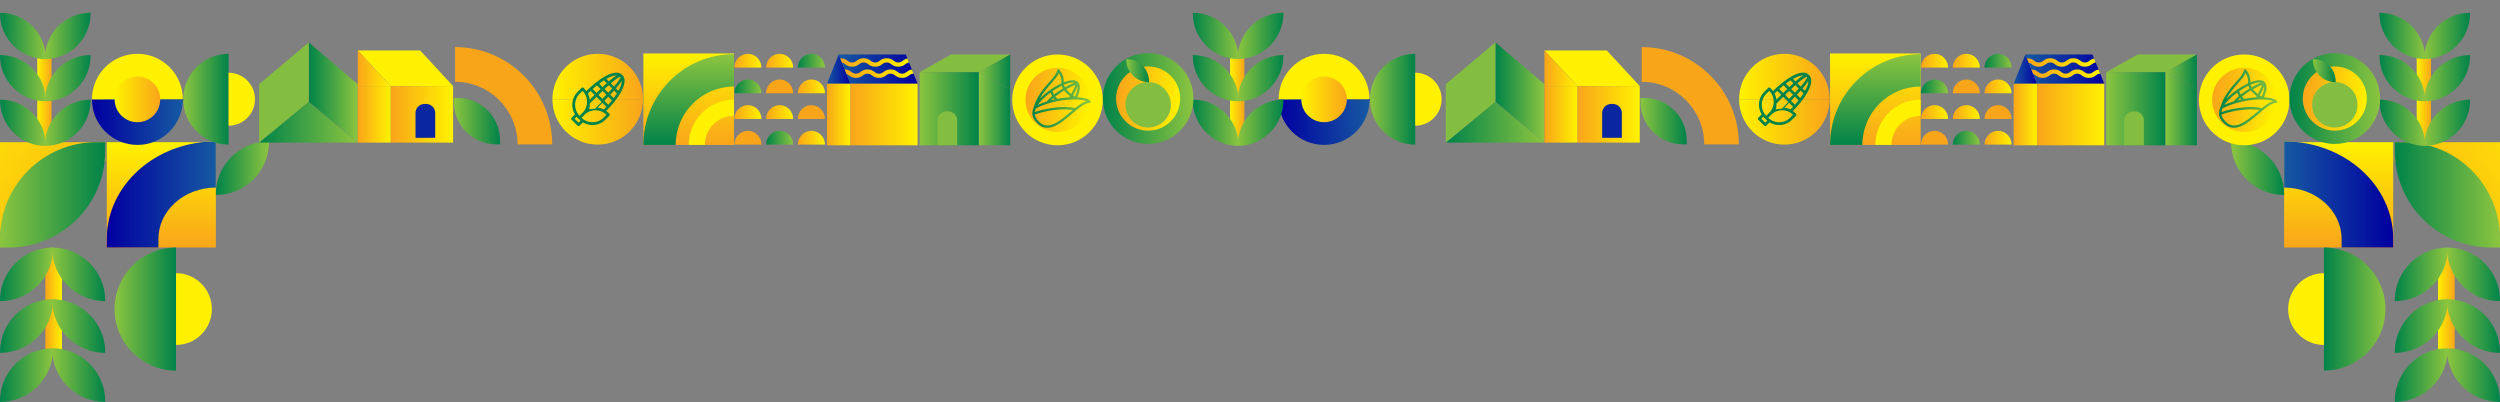 <svg width="1934" height="311" viewBox="0 0 1934 311" fill="none" xmlns="http://www.w3.org/2000/svg">
<rect x="0" y="0" width="1934" height="311" fill="#808080" stroke="none"/>
<path d="M1851.4 191.486L1851.4 110L1767 110L1767 191.486L1851.4 191.486Z" fill="url(#paint0_linear_387_3508)"/>
<path d="M1886.07 273.16L1898.94 273.16L1898.94 194.71L1886.07 194.71L1886.07 273.16Z" fill="url(#paint1_linear_387_3508)"/>
<path d="M1934 272.973L1933.86 272.973C1911.26 272.973 1892.92 254.605 1892.92 231.982L1892.92 231.493L1893.06 231.493C1915.65 231.493 1934 249.861 1934 272.484L1934 272.973Z" fill="url(#paint2_linear_387_3508)"/>
<path d="M1893.55 231.493L1893.69 231.493L1893.69 231.982C1893.69 254.605 1875.34 272.973 1852.75 272.973L1852.61 272.973L1852.61 272.484C1852.61 249.861 1870.96 231.493 1893.55 231.493Z" fill="url(#paint3_linear_387_3508)"/>
<path d="M1934 310.922L1933.86 310.922C1911.26 310.922 1892.92 292.554 1892.92 269.931L1892.92 269.442L1893.06 269.442C1915.65 269.442 1934 287.81 1934 310.433L1934 310.922Z" fill="url(#paint4_linear_387_3508)"/>
<path d="M1893.55 269.436L1893.69 269.436L1893.69 269.925C1893.69 292.548 1875.34 310.916 1852.75 310.916L1852.61 310.916L1852.61 310.427C1852.61 287.804 1870.96 269.436 1893.55 269.436Z" fill="url(#paint5_linear_387_3508)"/>
<path d="M1934 232.966L1933.86 232.966C1911.26 232.966 1892.92 214.598 1892.92 191.975L1892.92 191.486L1893.06 191.486C1915.65 191.486 1934 209.854 1934 232.477L1934 232.966Z" fill="url(#paint6_linear_387_3508)"/>
<path d="M1893.55 191.487L1893.69 191.487L1893.69 191.975C1893.69 214.598 1875.34 232.966 1852.75 232.966L1852.61 232.966L1852.61 232.477C1852.61 209.854 1870.96 191.487 1893.55 191.487Z" fill="url(#paint7_linear_387_3508)"/>
<path d="M1797.82 286.696C1824.09 286.696 1845.37 265.383 1845.37 239.091C1845.37 212.799 1824.09 191.486 1797.82 191.487L1797.82 286.696Z" fill="url(#paint8_linear_387_3508)"/>
<path d="M1797.82 211.318C1782.5 211.318 1770.08 223.752 1770.08 239.091C1770.08 254.431 1782.5 266.864 1797.82 266.864L1797.82 211.318Z" fill="#FFF100"/>
<path d="M1934 110H1852.61V124.987C1885.61 123.678 1920.15 143.157 1934 180.018V110Z" fill="url(#paint9_linear_387_3508)"/>
<path d="M1852.61 110H1859.45C1900.59 110 1934 143.445 1934 184.641V191.486H1927.16C1886.01 191.486 1852.61 158.042 1852.61 116.846V110Z" fill="url(#paint10_linear_387_3508)"/>
<path d="M1851.4 191.486H1811.47V184.896C1811.47 162.936 1791.56 145.116 1767 145.116V109.396C1790.31 109.396 1811.39 117.847 1826.69 131.515C1841.94 145.173 1851.4 164.059 1851.4 184.896V191.486Z" fill="url(#paint11_linear_387_3508)"/>
<path d="M1851.4 191.486H1811.47V184.896C1811.47 162.936 1791.56 145.116 1767 145.116V109.396C1790.31 109.396 1811.39 117.847 1826.69 131.515C1841.94 145.173 1851.4 164.059 1851.4 184.896V191.486Z" fill="url(#paint12_linear_387_3508)"/>
<path d="M1767 150.84H1766.86C1744.28 150.84 1725.95 132.49 1725.95 109.885V109.396H1726.09C1748.67 109.396 1767 127.746 1767 150.351V150.84Z" fill="url(#paint13_linear_387_3508)"/>
<path d="M82.597 191.486L82.597 110L167.003 110L167.003 191.486L82.597 191.486Z" fill="url(#paint14_linear_387_3508)"/>
<path d="M47.93 273.16L35.065 273.16L35.065 194.71L47.93 194.71L47.93 273.16Z" fill="url(#paint15_linear_387_3508)"/>
<path d="M0 272.973L0.139 272.973C22.735 272.973 41.081 254.605 41.081 231.982L41.081 231.493L40.943 231.493C18.346 231.493 2.0158e-06 249.861 4.26427e-08 272.484L0 272.973Z" fill="url(#paint16_linear_387_3508)"/>
<path d="M40.448 231.493L40.31 231.493L40.31 231.982C40.31 254.605 58.656 272.973 81.252 272.973L81.391 272.973L81.391 272.484C81.391 249.861 63.045 231.493 40.448 231.493Z" fill="url(#paint17_linear_387_3508)"/>
<path d="M0 310.922L0.139 310.922C22.735 310.922 41.081 292.554 41.081 269.931L41.081 269.442L40.943 269.442C18.346 269.442 2.0158e-06 287.81 4.26427e-08 310.433L0 310.922Z" fill="url(#paint18_linear_387_3508)"/>
<path d="M40.448 269.436L40.31 269.436L40.31 269.925C40.31 292.548 58.656 310.916 81.252 310.916L81.391 310.916L81.391 310.427C81.391 287.804 63.045 269.436 40.448 269.436Z" fill="url(#paint19_linear_387_3508)"/>
<path d="M0 232.966L0.139 232.966C22.735 232.966 41.081 214.598 41.081 191.975L41.081 191.486L40.943 191.486C18.346 191.486 2.0158e-06 209.854 4.26427e-08 232.477L0 232.966Z" fill="url(#paint20_linear_387_3508)"/>
<path d="M40.448 191.487L40.31 191.487L40.31 191.975C40.31 214.598 58.656 232.966 81.252 232.966L81.391 232.966L81.391 232.477C81.391 209.854 63.045 191.487 40.448 191.487Z" fill="url(#paint21_linear_387_3508)"/>
<path d="M136.175 286.696C109.914 286.696 88.626 265.383 88.626 239.091C88.626 212.799 109.914 191.486 136.175 191.487L136.175 286.696Z" fill="url(#paint22_linear_387_3508)"/>
<path d="M136.175 211.318C151.497 211.318 163.916 223.752 163.916 239.091C163.916 254.431 151.497 266.864 136.175 266.864L136.175 211.318Z" fill="#FFF100"/>
<path d="M-0 110H81.391V124.987C48.395 123.678 13.854 143.157 -0 180.018V110Z" fill="url(#paint23_linear_387_3508)"/>
<path d="M81.391 110H74.553C33.405 110 -0 143.445 -0 184.641V191.486H6.838C47.986 191.486 81.391 158.042 81.391 116.846V110Z" fill="url(#paint24_linear_387_3508)"/>
<path d="M82.597 191.486H122.53V184.896C122.53 162.936 142.44 145.116 167.003 145.116V109.396C143.695 109.396 122.606 117.847 107.313 131.515C92.057 145.173 82.597 164.059 82.597 184.896V191.486Z" fill="url(#paint25_linear_387_3508)"/>
<path d="M82.597 191.486H122.53V184.896C122.53 162.936 142.44 145.116 167.003 145.116V109.396C143.695 109.396 122.606 117.847 107.313 131.515C92.057 145.173 82.597 164.059 82.597 184.896V191.486Z" fill="url(#paint26_linear_387_3508)"/>
<path d="M167.003 150.84H167.142C189.72 150.84 208.048 132.49 208.048 109.885V109.396H207.91C185.331 109.396 167.003 127.746 167.003 150.351V150.84Z" fill="url(#paint27_linear_387_3508)"/>
<path d="M1415.72 112.138L1415.72 41.369L1485.82 41.369L1485.82 112.138L1415.72 112.138Z" fill="url(#paint28_linear_387_3508)"/>
<path d="M1485.82 66.939L1485.82 41.889C1447.11 41.889 1415.72 73.34 1415.72 112.138L1440.72 112.138C1440.72 87.176 1460.91 66.939 1485.82 66.939Z" fill="url(#paint29_linear_387_3508)"/>
<path d="M1485.82 89.539L1485.82 77.014C1466.46 77.014 1450.77 92.739 1450.77 112.138L1463.27 112.138C1463.27 99.655 1473.36 89.539 1485.82 89.539Z" fill="#FFF100"/>
<path d="M1380.41 76.753H1345.36C1345.36 96.152 1361.05 111.878 1380.41 111.878C1399.77 111.878 1415.46 96.152 1415.46 76.753H1380.41Z" fill="url(#paint30_linear_387_3508)"/>
<path d="M1380.41 76.753H1345.36C1345.36 57.354 1361.05 41.629 1380.41 41.629C1399.77 41.629 1415.46 57.354 1415.46 76.753H1380.41Z" fill="url(#paint31_linear_387_3508)"/>
<path d="M1065.47 77.021C1055.8 77.021 1047.03 80.981 1040.69 87.39C1034.35 93.783 1030.43 102.631 1030.42 112.398C1030.42 102.631 1026.49 93.783 1020.16 87.39C1013.81 80.981 1005.05 77.021 995.372 77.021C1005.05 77.021 1013.81 73.062 1020.16 66.653C1026.51 60.244 1030.42 51.401 1030.42 41.629C1030.42 61.178 1046.11 77.021 1065.47 77.021Z" fill="url(#paint32_linear_387_3508)"/>
<path d="M1304.85 111.649L1301.84 111.649C1283.73 111.649 1269.03 96.917 1269.03 78.767L1269.03 75.749L1272.04 75.749C1290.15 75.749 1304.85 90.481 1304.85 108.631L1304.85 111.649Z" fill="url(#paint33_linear_387_3508)"/>
<path d="M1318.38 111.732L1345.18 111.732C1345.18 70.139 1311.53 36.425 1270.03 36.425L1270.03 63.281C1296.73 63.281 1318.38 84.975 1318.38 111.732Z" fill="#F9A51A"/>
<path d="M1118.44 110.317H1194.77L1156.6 78.575L1118.44 110.317Z" fill="url(#paint34_linear_387_3508)"/>
<path d="M1156.86 78.649L1194.77 110.317V65.141L1156.86 32.783V78.649Z" fill="url(#paint35_linear_387_3508)"/>
<path d="M1118.44 110.317L1156.86 78.649V32.783L1118.44 65.141V110.317Z" fill="#83BE41"/>
<path d="M989.14 76.886C989.14 96.334 1004.88 112.102 1024.3 112.102C1043.72 112.102 1059.46 96.334 1059.46 76.886H989.14Z" fill="url(#paint36_linear_387_3508)"/>
<path d="M1059.46 76.844C1059.46 57.397 1043.72 41.629 1024.3 41.629C1004.89 41.629 989.144 57.397 989.144 76.844H1059.46Z" fill="#FFF100"/>
<path d="M1024.3 94.532C1014.57 94.532 1006.68 86.632 1006.68 76.886C1006.68 67.141 1014.57 59.24 1024.3 59.24C1034.04 59.24 1041.92 67.141 1041.92 76.886C1041.92 86.632 1034.04 94.532 1024.3 94.532Z" fill="url(#paint37_linear_387_3508)"/>
<path d="M1869.56 42.441L1880.65 42.441L1880.65 110.072L1869.56 110.072L1869.56 42.441Z" fill="url(#paint38_linear_387_3508)"/>
<path d="M1910.85 42.602L1910.73 42.602C1891.26 42.602 1875.46 58.437 1875.46 77.94L1875.46 78.361L1875.58 78.361C1895.04 78.361 1910.85 62.527 1910.85 43.023L1910.85 42.602Z" fill="url(#paint39_linear_387_3508)"/>
<path d="M1876.01 78.361L1876.13 78.361L1876.13 77.94C1876.13 58.437 1860.33 42.602 1840.86 42.602L1840.74 42.602L1840.74 43.023C1840.74 62.527 1856.55 78.361 1876.01 78.361Z" fill="url(#paint40_linear_387_3508)"/>
<path d="M1910.85 9.887L1910.73 9.887C1891.26 9.887 1875.46 25.722 1875.46 45.225L1875.46 45.646L1875.58 45.646C1895.04 45.646 1910.85 29.812 1910.85 10.309L1910.85 9.887Z" fill="url(#paint41_linear_387_3508)"/>
<path d="M1876.01 45.651L1876.13 45.651L1876.13 45.23C1876.13 25.727 1860.33 9.892 1840.86 9.892L1840.74 9.892L1840.74 10.314C1840.74 29.817 1856.55 45.651 1876.01 45.651Z" fill="url(#paint42_linear_387_3508)"/>
<path d="M1910.85 77.092L1910.73 77.092C1891.26 77.092 1875.46 92.926 1875.46 112.429L1875.46 112.851L1875.58 112.851C1895.04 112.851 1910.85 97.016 1910.85 77.513L1910.85 77.092Z" fill="url(#paint43_linear_387_3508)"/>
<path d="M1876.01 112.851L1876.13 112.851L1876.13 112.429C1876.13 92.926 1860.33 77.092 1840.86 77.092L1840.74 77.092L1840.74 77.513C1840.74 97.016 1856.55 112.851 1876.01 112.851Z" fill="url(#paint44_linear_387_3508)"/>
<path d="M1094.81 41.629C1075.45 41.629 1059.76 57.354 1059.76 76.753C1059.76 96.152 1075.45 111.878 1094.81 111.878V41.629Z" fill="url(#paint45_linear_387_3508)"/>
<path d="M1094.81 97.245C1106.11 97.245 1115.26 88.071 1115.26 76.753C1115.26 65.436 1106.11 56.261 1094.81 56.261V97.245Z" fill="#FFF100"/>
<path d="M1194.77 39.027L1220.27 66.606H1268.51L1243.01 39.027H1194.77Z" fill="#FFF100"/>
<path d="M1220.22 66.606H1268.51V110.317H1220.22V66.606Z" fill="url(#paint46_linear_387_3508)"/>
<path d="M1194.77 66.606H1220.22V110.317H1194.77V66.606Z" fill="url(#paint47_linear_387_3508)"/>
<path d="M1194.77 66.606H1220.22L1194.77 39.027V66.606Z" fill="url(#paint48_linear_387_3508)"/>
<path d="M1239.43 106.622H1254.66V87.405C1254.66 83.549 1251.53 80.417 1247.69 80.417H1246.4C1242.55 80.417 1239.43 83.549 1239.43 87.405V106.622Z" fill="#0A26A1"/>
<path d="M1369.44 67.983L1370.21 68.753C1370.74 69.284 1371.2 69.851 1371.63 70.439C1371.67 70.392 1371.7 70.34 1371.75 70.293C1379.17 62.852 1393.35 51.888 1399.42 57.966C1405.49 64.049 1394.55 78.26 1387.12 85.701C1387.08 85.748 1387.02 85.779 1386.98 85.821C1387.56 86.247 1388.13 86.71 1388.66 87.241L1389.43 88.011C1389.85 88.438 1389.85 89.125 1389.43 89.552L1386.35 92.632C1381.64 97.357 1374.39 98.028 1368.95 94.662L1366.37 97.253C1365.94 97.68 1365.26 97.68 1364.83 97.253L1360.22 92.632C1359.79 92.206 1359.79 91.519 1360.22 91.092L1362.8 88.501C1359.45 83.042 1360.11 75.788 1364.83 71.063L1367.9 67.983C1368.33 67.556 1369.02 67.556 1369.44 67.983ZM1374.23 77.058C1375.51 75.778 1376.75 74.544 1377.92 73.389L1374.85 70.319C1374.31 70.834 1373.78 71.339 1373.29 71.833C1373.12 72.005 1372.98 72.198 1372.83 72.385C1373.57 73.863 1374.04 75.445 1374.23 77.058ZM1383.47 78.952L1379.46 74.935C1377.61 76.751 1375.85 78.51 1374.29 80.081C1374.36 81.673 1374.19 83.219 1373.77 84.65C1375.2 84.234 1376.74 84.062 1378.33 84.135C1379.9 82.563 1381.65 80.799 1383.47 78.952ZM1391.37 77.635L1388.59 74.841C1387.64 75.83 1386.62 76.876 1385.56 77.968L1388.57 80.981C1389.51 79.915 1390.46 78.791 1391.37 77.63V77.635ZM1395.23 72.25L1393.05 70.064C1392.15 71.058 1391.16 72.13 1390.09 73.264L1392.71 75.897C1393.61 74.69 1394.46 73.467 1395.23 72.255V72.25ZM1397.92 59.553C1396.88 59.313 1394.05 61.39 1390.53 64.465L1392.97 66.906C1396.04 63.404 1398.14 60.604 1397.95 59.594C1397.94 59.584 1397.94 59.568 1397.92 59.553ZM1388.9 65.912C1387.87 66.848 1386.8 67.837 1385.7 68.873L1388.56 71.729C1389.59 70.636 1390.58 69.565 1391.52 68.534L1388.9 65.917V65.912ZM1376.46 68.852L1379.47 71.865C1380.56 70.793 1381.6 69.778 1382.59 68.831L1379.8 66.037C1378.64 66.958 1377.52 67.905 1376.46 68.852H1376.46ZM1381.54 64.699L1384.17 67.332C1385.29 66.266 1386.37 65.266 1387.36 64.366L1385.18 62.181C1383.96 62.951 1382.74 63.799 1381.55 64.699H1381.54ZM1387.05 73.306L1384.13 70.376C1383.09 71.375 1382.04 72.395 1381.01 73.41L1384.03 76.439C1385.04 75.403 1386.06 74.352 1387.05 73.311V73.306ZM1387.1 61.025L1388.99 62.914C1391.41 60.802 1393.39 59.298 1394.98 58.398C1392.8 58.33 1390.04 59.365 1387.1 61.025H1387.1ZM1399 62.425C1398.1 64.017 1396.6 66 1394.5 68.43L1396.38 70.319C1398.04 67.374 1399.07 64.6 1399 62.42V62.425ZM1385.59 84.161C1386.08 83.666 1386.59 83.141 1387.1 82.594L1384.04 79.524C1382.88 80.695 1381.65 81.934 1380.38 83.219C1381.99 83.411 1383.57 83.88 1385.04 84.624C1385.23 84.478 1385.42 84.332 1385.59 84.161ZM1384.82 91.092L1387.13 88.781C1382.46 84.109 1374.88 84.109 1370.21 88.781L1367.91 91.092C1372.57 95.765 1380.16 95.765 1384.82 91.092ZM1364.07 90.322L1362.53 91.862L1365.6 94.943L1367.14 93.402L1364.07 90.322ZM1366.37 72.603C1361.71 77.276 1361.71 84.879 1366.37 89.552L1368.68 87.241C1373.34 82.568 1373.34 74.966 1368.68 70.293L1366.37 72.603Z" fill="url(#paint49_linear_387_3508)"/>
<path d="M1486.08 52.307C1486.08 46.411 1490.78 41.629 1496.57 41.629C1502.36 41.629 1507.05 46.411 1507.05 52.307H1486.09H1486.08Z" fill="url(#paint50_linear_387_3508)"/>
<path d="M1510.65 52.307C1510.65 46.411 1515.34 41.629 1521.13 41.629C1526.92 41.629 1531.62 46.411 1531.62 52.307H1510.65H1510.65Z" fill="url(#paint51_linear_387_3508)"/>
<path d="M1535.22 52.307C1535.22 46.411 1539.92 41.629 1545.71 41.629C1551.5 41.629 1556.19 46.411 1556.19 52.307H1535.23H1535.22Z" fill="url(#paint52_linear_387_3508)"/>
<path d="M1486.08 72.164C1486.08 66.268 1490.78 61.486 1496.57 61.486C1502.36 61.486 1507.05 66.268 1507.05 72.164H1486.09H1486.08Z" fill="url(#paint53_linear_387_3508)"/>
<path d="M1510.65 72.164C1510.65 66.268 1515.34 61.486 1521.13 61.486C1526.92 61.486 1531.62 66.268 1531.62 72.164H1510.65H1510.65Z" fill="#F9A51A"/>
<path d="M1535.22 72.164C1535.22 66.268 1539.92 61.486 1545.71 61.486C1551.5 61.486 1556.19 66.268 1556.19 72.164H1535.23H1535.22Z" fill="url(#paint54_linear_387_3508)"/>
<path d="M1486.08 92.021C1486.08 86.125 1490.78 81.343 1496.57 81.343C1502.36 81.343 1507.05 86.125 1507.05 92.021H1486.09H1486.08Z" fill="url(#paint55_linear_387_3508)"/>
<path d="M1510.65 92.021C1510.65 86.125 1515.34 81.343 1521.13 81.343C1526.92 81.343 1531.62 86.125 1531.62 92.021H1510.65H1510.65Z" fill="url(#paint56_linear_387_3508)"/>
<path d="M1535.22 92.021C1535.22 86.125 1539.92 81.343 1545.71 81.343C1551.5 81.343 1556.19 86.125 1556.19 92.021H1535.23H1535.22Z" fill="#F9A51A"/>
<path d="M1486.08 111.878C1486.08 105.982 1490.78 101.2 1496.57 101.2C1502.36 101.2 1507.05 105.982 1507.05 111.878H1486.09H1486.08Z" fill="#F9A51A"/>
<path d="M1510.65 111.878C1510.65 105.982 1515.34 101.2 1521.13 101.2C1526.92 101.2 1531.62 105.982 1531.62 111.878H1510.65H1510.65Z" fill="url(#paint57_linear_387_3508)"/>
<path d="M1535.22 111.878C1535.22 105.982 1539.92 101.2 1545.71 101.2C1551.5 101.2 1556.19 105.982 1556.19 111.878H1535.23H1535.22Z" fill="url(#paint58_linear_387_3508)"/>
<path d="M1557.74 64.775H1575.93L1566.83 42.149L1557.74 64.775Z" fill="url(#paint59_linear_387_3508)"/>
<path d="M1566.83 42.149L1575.93 64.775H1627.84L1618.75 42.149H1566.83Z" fill="url(#paint60_linear_387_3508)"/>
<path d="M1575.93 64.775H1557.74V112.398H1575.93V64.775Z" fill="url(#paint61_linear_387_3508)"/>
<path d="M1627.84 64.775H1575.93V112.398H1627.84V64.775Z" fill="url(#paint62_linear_387_3508)"/>
<path d="M1585.63 58.291C1586.67 57.531 1587.41 56.985 1589.08 56.985C1590.75 56.985 1591.49 57.531 1592.53 58.291C1593.72 59.17 1595.21 60.263 1598.01 60.263C1600.81 60.263 1602.3 59.17 1603.49 58.291C1604.53 57.531 1605.28 56.985 1606.94 56.985C1608.61 56.985 1609.36 57.531 1610.39 58.291C1611.59 59.17 1613.08 60.263 1615.87 60.263C1618.67 60.263 1620.16 59.17 1621.36 58.291C1622.37 57.547 1623.11 57.006 1624.71 56.985L1623.43 53.8C1621.49 54.086 1620.3 54.95 1619.32 55.673C1618.29 56.433 1617.54 56.98 1615.87 56.98C1614.21 56.98 1613.46 56.433 1612.43 55.673C1611.23 54.794 1609.74 53.701 1606.94 53.701C1604.14 53.701 1602.65 54.794 1601.46 55.673C1600.43 56.433 1599.68 56.98 1598.01 56.98C1596.34 56.98 1595.6 56.433 1594.56 55.673C1593.37 54.794 1591.88 53.701 1589.08 53.701C1586.28 53.701 1584.79 54.794 1583.6 55.673C1582.56 56.433 1581.82 56.98 1580.15 56.98C1578.48 56.98 1577.73 56.433 1576.7 55.673C1575.54 54.825 1574.11 53.774 1571.48 53.706L1572.89 57.24C1573.55 57.474 1574.05 57.843 1574.66 58.286C1575.85 59.165 1577.34 60.258 1580.14 60.258C1582.94 60.258 1584.43 59.165 1585.63 58.286L1585.63 58.291Z" fill="url(#paint63_linear_387_3508)"/>
<path d="M1582.66 49.637C1583.69 48.878 1584.44 48.331 1586.11 48.331C1587.78 48.331 1588.52 48.878 1589.56 49.637C1590.75 50.517 1592.24 51.609 1595.04 51.609C1597.84 51.609 1599.33 50.517 1600.52 49.637C1601.56 48.878 1602.31 48.331 1603.97 48.331C1605.64 48.331 1606.39 48.878 1607.42 49.637C1608.61 50.517 1610.11 51.609 1612.9 51.609C1615.7 51.609 1617.19 50.517 1618.39 49.637C1619.29 48.971 1619.98 48.472 1621.25 48.357L1619.99 45.235C1618.32 45.578 1617.25 46.364 1616.35 47.025C1615.32 47.785 1614.57 48.331 1612.9 48.331C1611.24 48.331 1610.49 47.785 1609.46 47.025C1608.26 46.146 1606.77 45.053 1603.97 45.053C1601.17 45.053 1599.68 46.146 1598.49 47.025C1597.46 47.785 1596.71 48.331 1595.04 48.331C1593.37 48.331 1592.63 47.785 1591.59 47.025C1590.4 46.146 1588.91 45.053 1586.11 45.053C1583.31 45.053 1581.82 46.146 1580.63 47.025C1579.59 47.785 1578.84 48.331 1577.18 48.331C1575.51 48.331 1574.76 47.785 1573.73 47.025C1572.54 46.146 1571.05 45.053 1568.25 45.053V45.667L1569.36 48.43C1570.31 48.623 1570.92 49.07 1571.69 49.637C1572.89 50.517 1574.38 51.609 1577.18 51.609C1579.98 51.609 1581.47 50.517 1582.66 49.637Z" fill="url(#paint64_linear_387_3508)"/>
<path d="M1699.5 42.149L1675.26 55.84H1629.4L1653.64 42.149H1699.5Z" fill="#83BE41"/>
<path d="M1675.26 55.84H1629.4V112.398H1675.26V55.84Z" fill="url(#paint65_linear_387_3508)"/>
<path d="M1699.5 112.398H1675.26V55.84L1699.5 69.531V112.398Z" fill="url(#paint66_linear_387_3508)"/>
<path d="M1699.5 69.531L1675.26 55.84L1699.5 42.149V69.531Z" fill="url(#paint67_linear_387_3508)"/>
<path d="M1658.48 112.346H1643.24V93.129C1643.24 89.273 1646.37 86.141 1650.22 86.141H1651.5C1655.35 86.141 1658.48 89.273 1658.48 93.129V112.346Z" fill="#83BE41"/>
<path d="M1736.11 112.398C1755.47 112.398 1771.16 96.672 1771.16 77.274C1771.16 57.875 1755.47 42.149 1736.11 42.149C1716.75 42.149 1701.06 57.875 1701.06 77.274C1701.06 96.672 1716.75 112.398 1736.11 112.398Z" fill="#FFF100"/>
<path d="M1736.11 102.111C1749.8 102.111 1760.9 90.991 1760.9 77.274C1760.9 63.557 1749.8 52.437 1736.11 52.437C1722.42 52.437 1711.33 63.557 1711.33 77.274C1711.33 90.991 1722.42 102.111 1736.11 102.111Z" fill="url(#paint68_linear_387_3508)"/>
<path d="M1761.75 79.044C1761.89 78.707 1761.81 78.319 1761.55 78.056C1760.32 76.825 1758.02 75.968 1754.71 75.509C1753.69 75.369 1752.6 75.27 1751.44 75.209C1752.44 72.896 1753.05 70.822 1753.28 69.029C1753.6 66.542 1753.15 64.669 1751.94 63.466C1750.72 62.244 1748.81 61.799 1746.26 62.15C1744.68 62.366 1742.89 62.881 1740.91 63.677C1741.04 62.455 1740.89 61.05 1740.48 59.551C1739.87 57.299 1738.73 55.23 1737.37 53.867H1737.37C1737.11 53.609 1736.74 53.53 1736.41 53.656C1736.08 53.778 1735.85 54.087 1735.83 54.438C1735.66 56.77 1733.04 59.748 1730 63.19C1725.59 68.186 1720.12 74.395 1717.71 82.935C1717.09 84.307 1716.74 85.642 1716.66 86.944C1716.47 89.879 1717.65 92.572 1720.26 95.175C1720.31 95.227 1720.36 95.264 1720.42 95.302C1720.45 95.358 1720.49 95.414 1720.54 95.461C1722.5 97.423 1724.71 98.551 1727.11 98.809C1729.23 99.038 1731.47 98.612 1733.97 97.512C1738.43 95.54 1742.9 91.752 1747.22 88.086C1752.36 83.722 1757.21 79.602 1760.92 79.602C1761.28 79.602 1761.62 79.381 1761.76 79.044H1761.75ZM1731.2 77.527C1731.78 76.951 1732.38 76.399 1732.99 75.865C1733.24 76.202 1733.51 76.544 1733.81 76.895C1732.93 77.092 1732.06 77.302 1731.2 77.527ZM1735.88 76.469C1735.29 75.856 1734.8 75.261 1734.38 74.694C1736.68 72.831 1739.05 71.248 1741.27 69.932C1741.79 70.635 1742.41 71.37 1743.16 72.119C1743.91 72.868 1744.76 73.608 1745.76 74.348C1745.58 74.657 1745.4 74.961 1745.2 75.275C1744.72 75.303 1744.23 75.341 1743.74 75.383C1741.11 75.603 1738.47 75.973 1735.87 76.474L1735.88 76.469ZM1742.87 69.01C1745.92 67.32 1748.55 66.182 1750.09 65.564C1749.48 67.104 1748.35 69.717 1746.67 72.751C1745 71.482 1743.77 70.185 1742.87 69.01ZM1751.49 68.804C1751.27 70.452 1750.66 72.475 1749.69 74.694C1749.15 74.399 1748.65 74.1 1748.18 73.791C1749.75 70.967 1750.86 68.499 1751.54 66.842C1751.6 67.413 1751.58 68.064 1751.49 68.799L1751.49 68.804ZM1749.13 63.981C1747.47 64.646 1744.85 65.798 1741.83 67.479C1741.4 66.748 1741.1 66.121 1740.91 65.643C1744.4 64.15 1747.28 63.574 1749.13 63.981ZM1739.25 66.402C1739.47 66.945 1739.79 67.624 1740.24 68.397C1738.03 69.708 1735.68 71.29 1733.38 73.149C1732.53 71.655 1732.29 70.63 1732.29 70.611L1732 70.672C1734.39 69.024 1736.87 67.549 1739.24 66.397L1739.25 66.402ZM1722.3 76.488C1724.92 71.683 1728.38 67.755 1731.35 64.388C1734.01 61.373 1736.23 58.858 1737.17 56.489C1737.83 57.505 1738.39 58.746 1738.74 60.029C1739.22 61.78 1739.27 63.438 1738.88 64.566C1738.81 64.599 1738.74 64.632 1738.67 64.665C1733.28 67.24 1727.29 71.468 1723.06 75.701C1722.8 75.963 1722.55 76.225 1722.3 76.483L1722.3 76.488ZM1724.34 76.984C1726.18 75.144 1728.37 73.304 1730.69 71.609C1730.88 72.194 1731.27 73.163 1731.96 74.334C1730.51 75.603 1729.1 76.998 1727.77 78.506C1725.32 79.278 1722.98 80.163 1720.8 81.156C1721.72 79.817 1722.9 78.426 1724.34 76.984ZM1746.04 86.705C1741.82 90.287 1737.46 93.99 1733.23 95.854C1728.62 97.886 1724.99 97.357 1721.82 94.183C1721.76 94.131 1721.71 94.094 1721.66 94.056C1721.62 94 1721.58 93.944 1721.53 93.897C1719.8 92.164 1718.81 90.413 1718.52 88.592C1723.8 86.728 1729.85 85.417 1735.66 84.879C1740.35 84.443 1744.7 84.537 1747.91 85.122C1747.3 85.642 1746.67 86.171 1746.04 86.705ZM1749.69 83.652C1746.16 82.757 1741.15 82.551 1735.5 83.076C1729.66 83.614 1723.81 84.86 1718.5 86.686C1718.6 85.801 1718.85 84.883 1719.26 83.928C1726.06 80.379 1735.02 77.925 1743.9 77.181C1750.04 76.67 1755.4 77.087 1758.38 78.22C1755.67 79.086 1752.75 81.165 1749.69 83.652Z" fill="url(#paint69_linear_387_3508)"/>
<path d="M1806.21 111.358C1825.57 111.358 1841.26 95.632 1841.26 76.233C1841.26 56.834 1825.57 41.109 1806.21 41.109C1786.85 41.109 1771.16 56.834 1771.16 76.233C1771.16 95.632 1786.85 111.358 1806.21 111.358Z" fill="url(#paint70_linear_387_3508)"/>
<path d="M1806.21 101.07C1819.9 101.07 1831 89.95 1831 76.233C1831 62.516 1819.9 51.396 1806.21 51.396C1792.52 51.396 1781.43 62.516 1781.43 76.233C1781.43 89.95 1792.52 101.07 1806.21 101.07Z" fill="url(#paint71_linear_387_3508)"/>
<path d="M1806.21 98.667C1815.91 98.667 1823.78 90.79 1823.78 81.074C1823.78 71.357 1815.91 63.48 1806.21 63.48C1796.51 63.48 1788.65 71.357 1788.65 81.074C1788.65 90.79 1796.51 98.667 1806.21 98.667Z" fill="#83BE41"/>
<path d="M1789.25 45.798H1789.32C1799.45 45.528 1807.02 53.583 1806.87 63.392V63.6H1806.81C1797.12 63.6 1789.25 55.722 1789.25 46.007V45.798Z" fill="url(#paint72_linear_387_3508)"/>
<path d="M497.721 112.138L497.721 41.369L567.822 41.369L567.822 112.138L497.721 112.138Z" fill="url(#paint73_linear_387_3508)"/>
<path d="M567.822 66.939L567.822 41.889C529.105 41.889 497.721 73.34 497.721 112.138L522.718 112.138C522.718 87.176 542.913 66.939 567.822 66.939Z" fill="url(#paint74_linear_387_3508)"/>
<path d="M567.822 89.539L567.822 77.014C548.464 77.014 532.771 92.739 532.771 112.138L545.27 112.138C545.27 99.655 555.365 89.539 567.822 89.539Z" fill="#FFF100"/>
<path d="M462.411 76.753H427.36C427.36 96.152 443.052 111.878 462.411 111.878C481.769 111.878 497.461 96.152 497.461 76.753H462.411Z" fill="url(#paint75_linear_387_3508)"/>
<path d="M462.411 76.753H427.36C427.36 57.354 443.052 41.629 462.411 41.629C481.769 41.629 497.461 57.354 497.461 76.753H462.411Z" fill="url(#paint76_linear_387_3508)"/>
<path d="M147.473 77.021C137.796 77.021 129.033 80.981 122.686 87.39C116.354 93.783 112.428 102.631 112.422 112.398C112.417 102.631 108.491 93.783 102.159 87.39C95.812 80.981 87.049 77.021 77.372 77.021C87.049 77.021 95.812 73.062 102.159 66.653C108.506 60.244 112.422 51.401 112.422 41.629C112.422 61.178 128.113 77.021 147.473 77.021Z" fill="url(#paint77_linear_387_3508)"/>
<path d="M386.852 111.649L383.84 111.649C365.728 111.649 351.027 96.917 351.027 78.767L351.027 75.749L354.039 75.749C372.151 75.749 386.852 90.481 386.852 108.631L386.852 111.649Z" fill="url(#paint78_linear_387_3508)"/>
<path d="M400.379 111.732L427.178 111.732C427.178 70.139 393.535 36.425 352.029 36.425L352.029 63.281C378.73 63.281 400.379 84.975 400.379 111.732Z" fill="#F9A51A"/>
<path d="M200.438 110.317H276.771L238.605 78.575L200.438 110.317Z" fill="url(#paint79_linear_387_3508)"/>
<path d="M238.865 78.649L276.772 110.317V65.141L238.865 32.783V78.649Z" fill="url(#paint80_linear_387_3508)"/>
<path d="M200.438 110.317L238.865 78.649V32.783L200.438 65.141V110.317Z" fill="#83BE41"/>
<path d="M71.14 76.886C71.14 96.334 86.882 112.102 106.3 112.102C125.718 112.102 141.461 96.334 141.461 76.886H71.14Z" fill="url(#paint81_linear_387_3508)"/>
<path d="M141.465 76.844C141.465 57.397 125.722 41.629 106.304 41.629C86.886 41.629 71.144 57.397 71.144 76.844H141.465Z" fill="#FFF100"/>
<path d="M106.304 94.532C96.573 94.532 88.684 86.632 88.684 76.886C88.684 67.141 96.573 59.24 106.304 59.24C116.036 59.24 123.925 67.141 123.925 76.886C123.925 86.632 116.036 94.532 106.304 94.532Z" fill="url(#paint82_linear_387_3508)"/>
<path d="M951.564 42.441L962.645 42.441L962.645 110.072L951.564 110.072L951.564 42.441Z" fill="url(#paint83_linear_387_3508)"/>
<path d="M992.846 42.602L992.726 42.602C973.264 42.602 957.463 58.437 957.463 77.94L957.463 78.361L957.582 78.361C977.044 78.361 992.846 62.527 992.846 43.023L992.846 42.602Z" fill="url(#paint84_linear_387_3508)"/>
<path d="M958.008 78.361L958.127 78.361L958.127 77.94C958.127 58.437 942.326 42.602 922.864 42.602L922.744 42.602L922.744 43.023C922.744 62.527 938.546 78.361 958.008 78.361Z" fill="url(#paint85_linear_387_3508)"/>
<path d="M992.846 9.887L992.726 9.887C973.264 9.887 957.463 25.721 957.463 45.225L957.463 45.646L957.582 45.646C977.044 45.646 992.846 29.811 992.846 10.308L992.846 9.887Z" fill="url(#paint86_linear_387_3508)"/>
<path d="M958.008 45.651L958.127 45.651L958.127 45.23C958.127 25.727 942.326 9.892 922.864 9.892L922.744 9.892L922.744 10.313C922.744 29.817 938.546 45.651 958.008 45.651Z" fill="url(#paint87_linear_387_3508)"/>
<path d="M992.846 77.092L992.726 77.092C973.264 77.091 957.463 92.926 957.463 112.429L957.463 112.851L957.582 112.851C977.044 112.851 992.846 97.016 992.846 77.513L992.846 77.092Z" fill="url(#paint88_linear_387_3508)"/>
<path d="M958.008 112.851L958.127 112.851L958.127 112.429C958.127 92.926 942.326 77.092 922.864 77.092L922.744 77.092L922.744 77.513C922.744 97.016 938.546 112.851 958.008 112.851Z" fill="url(#paint89_linear_387_3508)"/>
<path d="M28.82 42.441L39.901 42.441L39.901 110.072L28.82 110.072L28.82 42.441Z" fill="url(#paint90_linear_387_3508)"/>
<path d="M70.102 42.602L69.982 42.602C50.52 42.602 34.718 58.437 34.718 77.94L34.718 78.361L34.838 78.361C54.3 78.361 70.102 62.527 70.102 43.023L70.102 42.602Z" fill="url(#paint91_linear_387_3508)"/>
<path d="M35.264 78.361L35.383 78.361L35.383 77.94C35.383 58.437 19.582 42.602 0.119 42.602L6.22615e-06 42.602L6.15276e-06 43.023C2.75701e-06 62.527 15.801 78.361 35.264 78.361Z" fill="url(#paint92_linear_387_3508)"/>
<path d="M70.102 9.887L69.982 9.887C50.52 9.887 34.718 25.721 34.718 45.225L34.718 45.646L34.838 45.646C54.3 45.646 70.102 29.811 70.102 10.308L70.102 9.887Z" fill="url(#paint93_linear_387_3508)"/>
<path d="M35.264 45.651L35.383 45.651L35.383 45.23C35.383 25.727 19.582 9.892 0.119 9.892L6.22615e-06 9.892L6.15276e-06 10.313C2.75701e-06 29.817 15.801 45.651 35.264 45.651Z" fill="url(#paint94_linear_387_3508)"/>
<path d="M70.102 77.092L69.982 77.092C50.52 77.091 34.718 92.926 34.718 112.429L34.718 112.851L34.838 112.851C54.3 112.851 70.102 97.016 70.102 77.513L70.102 77.092Z" fill="url(#paint95_linear_387_3508)"/>
<path d="M35.264 112.851L35.383 112.851L35.383 112.429C35.383 92.926 19.582 77.092 0.119 77.092L6.23924e-06 77.092L6.1657e-06 77.513C2.76281e-06 97.016 15.801 112.851 35.264 112.851Z" fill="url(#paint96_linear_387_3508)"/>
<path d="M176.812 41.629C157.454 41.629 141.761 57.354 141.761 76.753C141.761 96.152 157.454 111.878 176.812 111.878V41.629Z" fill="url(#paint97_linear_387_3508)"/>
<path d="M176.812 97.245C188.106 97.245 197.261 88.071 197.261 76.753C197.261 65.436 188.106 56.261 176.812 56.261V97.245Z" fill="#FFF100"/>
<path d="M276.771 39.027L302.268 66.606H350.508L325.011 39.027H276.771Z" fill="#FFF100"/>
<path d="M302.216 66.606H350.508V110.317H302.216V66.606Z" fill="url(#paint98_linear_387_3508)"/>
<path d="M276.772 66.606H302.216V110.317H276.772V66.606Z" fill="url(#paint99_linear_387_3508)"/>
<path d="M276.772 66.606H302.216L276.772 39.027V66.606Z" fill="url(#paint100_linear_387_3508)"/>
<path d="M321.429 106.622H336.659V87.405C336.659 83.549 333.533 80.417 329.685 80.417H328.403C324.555 80.417 321.429 83.549 321.429 87.405V106.622Z" fill="#0A26A1"/>
<path d="M451.441 67.983L452.209 68.753C452.739 69.284 453.201 69.851 453.627 70.439C453.669 70.392 453.705 70.34 453.746 70.293C461.172 62.852 475.353 51.888 481.424 57.966C487.494 64.049 476.548 78.26 469.122 85.701C469.075 85.748 469.023 85.779 468.977 85.821C469.563 86.247 470.129 86.71 470.659 87.241L471.428 88.011C471.853 88.438 471.853 89.125 471.428 89.552L468.354 92.632C463.639 97.357 456.395 98.028 450.953 94.662L448.367 97.253C447.941 97.68 447.256 97.68 446.83 97.253L442.219 92.632C441.793 92.206 441.793 91.519 442.219 91.092L444.805 88.501C441.45 83.042 442.115 75.788 446.83 71.063L449.904 67.983C450.33 67.556 451.015 67.556 451.441 67.983ZM456.229 77.058C457.511 75.778 458.747 74.544 459.915 73.389L456.852 70.319C456.306 70.834 455.782 71.339 455.289 71.833C455.117 72.005 454.977 72.198 454.827 72.385C455.569 73.863 456.036 75.445 456.229 77.058ZM465.466 78.952L461.458 74.935C459.614 76.751 457.854 78.51 456.286 80.081C456.358 81.673 456.187 83.219 455.772 84.65C457.205 84.234 458.742 84.062 460.331 84.135C461.899 82.563 463.654 80.799 465.466 78.952ZM473.375 77.635L470.586 74.841C469.636 75.83 468.624 76.876 467.559 77.968L470.566 80.981C471.511 79.915 472.456 78.791 473.375 77.63V77.635ZM477.228 72.25L475.047 70.064C474.154 71.058 473.157 72.13 472.087 73.264L474.715 75.897C475.613 74.69 476.459 73.467 477.228 72.255V72.25ZM479.923 59.553C478.884 59.313 476.054 61.39 472.534 64.465L474.969 66.906C478.043 63.404 480.136 60.604 479.954 59.594C479.944 59.584 479.938 59.568 479.923 59.553ZM470.903 65.912C469.87 66.848 468.8 67.837 467.704 68.873L470.555 71.729C471.589 70.636 472.58 69.565 473.515 68.534L470.903 65.917V65.912ZM458.461 68.852L461.468 71.865C462.558 70.793 463.602 69.778 464.589 68.831L461.8 66.037C460.642 66.958 459.521 67.905 458.456 68.852H458.461ZM463.54 64.699L466.167 67.332C467.294 66.266 468.369 65.266 469.361 64.366L467.18 62.181C465.965 62.951 464.745 63.799 463.545 64.699H463.54ZM469.055 73.306L466.131 70.376C465.087 71.375 464.038 72.395 463.005 73.41L466.027 76.439C467.04 75.403 468.058 74.352 469.055 73.311V73.306ZM469.101 61.025L470.986 62.914C473.411 60.802 475.39 59.298 476.979 58.398C474.803 58.33 472.035 59.365 469.096 61.025H469.101ZM481.003 62.425C480.105 64.017 478.599 66 476.496 68.43L478.381 70.319C480.037 67.374 481.07 64.6 481.003 62.42V62.425ZM467.59 84.161C468.084 83.666 468.587 83.141 469.101 82.594L466.038 79.524C464.885 80.695 463.654 81.934 462.377 83.219C463.986 83.411 465.565 83.88 467.04 84.624C467.227 84.478 467.419 84.332 467.59 84.161ZM466.822 91.092L469.127 88.781C464.464 84.109 456.878 84.109 452.215 88.781L449.909 91.092C454.572 95.765 462.159 95.765 466.822 91.092ZM446.066 90.322L444.529 91.862L447.603 94.943L449.141 93.402L446.066 90.322ZM448.372 72.603C443.709 77.276 443.709 84.879 448.372 89.552L450.678 87.241C455.341 82.568 455.341 74.966 450.678 70.293L448.372 72.603Z" fill="url(#paint101_linear_387_3508)"/>
<path d="M568.083 52.307C568.083 46.411 572.777 41.629 578.567 41.629C584.356 41.629 589.051 46.411 589.051 52.307H568.088H568.083Z" fill="url(#paint102_linear_387_3508)"/>
<path d="M592.649 52.307C592.649 46.411 597.343 41.629 603.133 41.629C608.923 41.629 613.617 46.411 613.617 52.307H592.654H592.649Z" fill="url(#paint103_linear_387_3508)"/>
<path d="M617.221 52.307C617.221 46.411 621.915 41.629 627.705 41.629C633.495 41.629 638.189 46.411 638.189 52.307H617.226H617.221Z" fill="url(#paint104_linear_387_3508)"/>
<path d="M568.083 72.164C568.083 66.268 572.777 61.486 578.567 61.486C584.356 61.486 589.051 66.268 589.051 72.164H568.088H568.083Z" fill="url(#paint105_linear_387_3508)"/>
<path d="M592.649 72.164C592.649 66.268 597.343 61.486 603.133 61.486C608.923 61.486 613.617 66.268 613.617 72.164H592.654H592.649Z" fill="#F9A51A"/>
<path d="M617.221 72.164C617.221 66.268 621.915 61.486 627.705 61.486C633.495 61.486 638.189 66.268 638.189 72.164H617.226H617.221Z" fill="url(#paint106_linear_387_3508)"/>
<path d="M568.083 92.021C568.083 86.125 572.777 81.343 578.567 81.343C584.356 81.343 589.051 86.125 589.051 92.021H568.088H568.083Z" fill="url(#paint107_linear_387_3508)"/>
<path d="M592.649 92.021C592.649 86.125 597.343 81.343 603.133 81.343C608.923 81.343 613.617 86.125 613.617 92.021H592.654H592.649Z" fill="url(#paint108_linear_387_3508)"/>
<path d="M617.221 92.021C617.221 86.125 621.915 81.343 627.705 81.343C633.495 81.343 638.189 86.125 638.189 92.021H617.226H617.221Z" fill="#F9A51A"/>
<path d="M568.083 111.878C568.083 105.982 572.777 101.2 578.567 101.2C584.356 101.2 589.051 105.982 589.051 111.878H568.088H568.083Z" fill="#F9A51A"/>
<path d="M592.649 111.878C592.649 105.982 597.343 101.2 603.133 101.2C608.923 101.2 613.617 105.982 613.617 111.878H592.654H592.649Z" fill="url(#paint109_linear_387_3508)"/>
<path d="M617.221 111.878C617.221 105.982 621.915 101.2 627.705 101.2C633.495 101.2 638.189 105.982 638.189 111.878H617.226H617.221Z" fill="url(#paint110_linear_387_3508)"/>
<path d="M639.742 64.775H657.927L648.834 42.149L639.742 64.775Z" fill="url(#paint111_linear_387_3508)"/>
<path d="M648.834 42.149L657.926 64.775H709.843L700.751 42.149H648.834Z" fill="url(#paint112_linear_387_3508)"/>
<path d="M657.927 64.775H639.742V112.398H657.927V64.775Z" fill="url(#paint113_linear_387_3508)"/>
<path d="M709.843 64.775H657.926V112.398H709.843V64.775Z" fill="url(#paint114_linear_387_3508)"/>
<path d="M667.632 58.291C668.665 57.531 669.413 56.985 671.08 56.985C672.747 56.985 673.494 57.531 674.528 58.291C675.722 59.17 677.212 60.263 680.011 60.263C682.81 60.263 684.3 59.17 685.495 58.291C686.528 57.531 687.276 56.985 688.943 56.985C690.61 56.985 691.357 57.531 692.391 58.291C693.585 59.17 695.075 60.263 697.874 60.263C700.673 60.263 702.163 59.17 703.358 58.291C704.37 57.547 705.113 57.006 706.712 56.985L705.435 53.8C703.488 54.086 702.304 54.95 701.322 55.673C700.289 56.433 699.541 56.98 697.874 56.98C696.207 56.98 695.46 56.433 694.426 55.673C693.232 54.794 691.742 53.701 688.943 53.701C686.144 53.701 684.654 54.794 683.459 55.673C682.426 56.433 681.678 56.98 680.011 56.98C678.344 56.98 677.597 56.433 676.563 55.673C675.369 54.794 673.879 53.701 671.08 53.701C668.281 53.701 666.791 54.794 665.596 55.673C664.563 56.433 663.815 56.98 662.148 56.98C660.482 56.98 659.734 56.433 658.7 55.673C657.542 54.825 656.109 53.774 653.477 53.706L654.894 57.24C655.549 57.474 656.052 57.843 656.66 58.286C657.854 59.165 659.344 60.258 662.143 60.258C664.942 60.258 666.432 59.165 667.627 58.286L667.632 58.291Z" fill="url(#paint115_linear_387_3508)"/>
<path d="M664.662 49.637C665.695 48.878 666.443 48.331 668.11 48.331C669.776 48.331 670.524 48.878 671.557 49.637C672.752 50.517 674.242 51.609 677.041 51.609C679.84 51.609 681.33 50.517 682.524 49.637C683.558 48.878 684.306 48.331 685.972 48.331C687.639 48.331 688.387 48.878 689.42 49.637C690.615 50.517 692.105 51.609 694.904 51.609C697.703 51.609 699.193 50.517 700.387 49.637C701.291 48.971 701.976 48.472 703.249 48.357L701.992 45.235C700.32 45.578 699.25 46.364 698.352 47.025C697.318 47.785 696.571 48.331 694.904 48.331C693.237 48.331 692.489 47.785 691.456 47.025C690.262 46.146 688.771 45.053 685.972 45.053C683.174 45.053 681.683 46.146 680.489 47.025C679.456 47.785 678.708 48.331 677.041 48.331C675.374 48.331 674.626 47.785 673.593 47.025C672.399 46.146 670.908 45.053 668.11 45.053C665.311 45.053 663.82 46.146 662.626 47.025C661.593 47.785 660.845 48.331 659.178 48.331C657.511 48.331 656.763 47.785 655.73 47.025C654.536 46.146 653.045 45.053 650.247 45.053V45.667L651.358 48.43C652.308 48.623 652.921 49.07 653.695 49.637C654.889 50.517 656.379 51.609 659.178 51.609C661.977 51.609 663.467 50.517 664.662 49.637Z" fill="url(#paint116_linear_387_3508)"/>
<path d="M781.502 42.149L757.263 55.84H711.401L735.64 42.149H781.502Z" fill="#83BE41"/>
<path d="M757.263 55.84H711.401V112.398H757.263V55.84Z" fill="url(#paint117_linear_387_3508)"/>
<path d="M781.503 112.398H757.263V55.84L781.503 69.531V112.398Z" fill="url(#paint118_linear_387_3508)"/>
<path d="M781.503 69.531L757.263 55.84L781.503 42.149V69.531Z" fill="url(#paint119_linear_387_3508)"/>
<path d="M740.475 112.346H725.245V93.129C725.245 89.273 728.371 86.141 732.219 86.141H733.501C737.349 86.141 740.475 89.273 740.475 93.129V112.346Z" fill="#83BE41"/>
<path d="M818.111 112.398C837.469 112.398 853.162 96.672 853.162 77.274C853.162 57.875 837.469 42.149 818.111 42.149C798.753 42.149 783.061 57.875 783.061 77.274C783.061 96.672 798.753 112.398 818.111 112.398Z" fill="#FFF100"/>
<path d="M818.111 102.111C831.799 102.111 842.896 90.991 842.896 77.274C842.896 63.557 831.799 52.437 818.111 52.437C804.423 52.437 793.326 63.557 793.326 77.274C793.326 90.991 804.423 102.111 818.111 102.111Z" fill="url(#paint120_linear_387_3508)"/>
<path d="M843.747 79.044C843.887 78.707 843.807 78.319 843.55 78.056C842.319 76.825 840.02 75.968 836.711 75.509C835.695 75.369 834.599 75.27 833.443 75.209C834.436 72.896 835.049 70.822 835.278 69.029C835.597 66.542 835.147 64.669 833.944 63.466C832.722 62.244 830.808 61.799 828.261 62.15C826.684 62.366 824.886 62.881 822.91 63.677C823.037 62.455 822.892 61.05 822.484 59.551C821.867 57.299 820.734 55.23 819.371 53.867H819.367C819.114 53.609 818.744 53.53 818.412 53.656C818.079 53.778 817.85 54.087 817.827 54.438C817.663 56.77 815.037 59.748 811.999 63.19C807.594 68.186 802.116 74.395 799.706 82.935C799.088 84.307 798.737 85.642 798.657 86.944C798.474 89.879 799.649 92.572 802.257 95.175C802.308 95.227 802.36 95.264 802.416 95.302C802.454 95.358 802.491 95.414 802.542 95.461C804.504 97.423 806.713 98.551 809.106 98.809C811.226 99.038 813.468 98.612 815.968 97.512C820.434 95.54 824.9 91.752 829.216 88.086C834.356 83.722 839.206 79.602 842.918 79.602C843.283 79.602 843.616 79.381 843.756 79.044H843.747ZM813.197 77.527C813.782 76.951 814.381 76.399 814.99 75.865C815.238 76.202 815.514 76.544 815.814 76.895C814.934 77.092 814.058 77.302 813.197 77.527ZM817.878 76.469C817.293 75.856 816.797 75.261 816.38 74.694C818.679 72.831 821.047 71.248 823.266 69.932C823.786 70.635 824.408 71.37 825.157 72.119C825.906 72.868 826.763 73.608 827.76 74.348C827.578 74.657 827.395 74.961 827.203 75.275C826.721 75.303 826.234 75.341 825.743 75.383C823.107 75.603 820.467 75.973 817.873 76.474L817.878 76.469ZM824.872 69.01C827.919 67.32 830.546 66.182 832.09 65.564C831.477 67.104 830.349 69.717 828.673 72.751C826.997 71.482 825.766 70.185 824.872 69.01ZM833.485 68.804C833.275 70.452 832.657 72.475 831.692 74.694C831.154 74.399 830.653 74.1 830.176 73.791C831.749 70.967 832.858 68.499 833.537 66.842C833.598 67.413 833.584 68.064 833.49 68.799L833.485 68.804ZM831.131 63.981C829.474 64.646 826.852 65.798 823.833 67.479C823.397 66.748 823.102 66.121 822.91 65.643C826.403 64.15 829.282 63.574 831.131 63.981ZM821.249 66.402C821.469 66.945 821.787 67.624 822.241 68.397C820.032 69.708 817.677 71.29 815.378 73.149C814.531 71.655 814.288 70.63 814.288 70.611L814.002 70.672C816.39 69.024 818.871 67.549 821.244 66.397L821.249 66.402ZM804.303 76.488C806.919 71.683 810.384 67.755 813.351 64.388C816.01 61.373 818.229 58.858 819.165 56.489C819.83 57.505 820.387 58.746 820.738 60.029C821.216 61.78 821.267 63.438 820.884 64.566C820.813 64.599 820.743 64.632 820.673 64.665C815.275 67.24 809.293 71.468 805.061 75.701C804.799 75.963 804.546 76.225 804.298 76.483L804.303 76.488ZM806.344 76.984C808.183 75.144 810.369 73.304 812.691 71.609C812.883 72.194 813.267 73.163 813.965 74.334C812.509 75.603 811.095 76.998 809.77 78.506C807.322 79.278 804.981 80.163 802.805 81.156C803.722 79.817 804.902 78.426 806.344 76.984ZM828.041 86.705C823.823 90.287 819.456 93.99 815.233 95.854C810.622 97.886 806.99 97.357 803.816 94.183C803.764 94.131 803.713 94.094 803.657 94.056C803.619 94 803.582 93.944 803.53 93.897C801.798 92.164 800.806 90.413 800.525 88.592C805.796 86.728 811.849 85.417 817.663 84.879C822.353 84.443 826.698 84.537 829.914 85.122C829.296 85.642 828.668 86.171 828.041 86.705ZM831.688 83.652C828.163 82.757 823.149 82.551 817.499 83.076C811.661 83.614 805.815 84.86 800.497 86.686C800.595 85.801 800.848 84.883 801.255 83.928C808.057 80.379 817.017 77.925 825.902 77.181C832.039 76.67 837.399 77.087 840.376 78.22C837.67 79.086 834.749 81.165 831.688 83.652Z" fill="url(#paint121_linear_387_3508)"/>
<path d="M888.213 111.358C907.571 111.358 923.264 95.632 923.264 76.233C923.264 56.834 907.571 41.109 888.213 41.109C868.855 41.109 853.162 56.834 853.162 76.233C853.162 95.632 868.855 111.358 888.213 111.358Z" fill="url(#paint122_linear_387_3508)"/>
<path d="M888.213 101.07C901.901 101.07 912.997 89.95 912.997 76.233C912.997 62.516 901.901 51.396 888.213 51.396C874.524 51.396 863.428 62.516 863.428 76.233C863.428 89.95 874.524 101.07 888.213 101.07Z" fill="url(#paint123_linear_387_3508)"/>
<path d="M888.213 98.667C897.915 98.667 905.78 90.79 905.78 81.074C905.78 71.357 897.915 63.48 888.213 63.48C878.511 63.48 870.646 71.357 870.646 81.074C870.646 90.79 878.511 98.667 888.213 98.667Z" fill="#83BE41"/>
<path d="M871.253 45.798H871.316C881.452 45.528 889.018 53.583 888.872 63.392V63.6H888.81C879.115 63.6 871.253 55.722 871.253 46.007V45.798Z" fill="url(#paint124_linear_387_3508)"/>
<defs>
<linearGradient id="paint0_linear_387_3508" x1="1809.19" y1="191.486" x2="1809.19" y2="110" gradientUnits="userSpaceOnUse">
<stop stop-color="#F9A51A"/>
<stop offset="0.99" stop-color="#FFF100"/>
</linearGradient>
<linearGradient id="paint1_linear_387_3508" x1="1898.97" y1="230.058" x2="1886.11" y2="230.058" gradientUnits="userSpaceOnUse">
<stop stop-color="#F9A51A"/>
<stop offset="0.99" stop-color="#FFF100"/>
</linearGradient>
<linearGradient id="paint2_linear_387_3508" x1="1934.02" y1="252.221" x2="1892.94" y2="252.221" gradientUnits="userSpaceOnUse">
<stop stop-color="#008349"/>
<stop offset="1" stop-color="#8CC53F"/>
</linearGradient>
<linearGradient id="paint3_linear_387_3508" x1="1852.6" y1="252.233" x2="1893.69" y2="252.233" gradientUnits="userSpaceOnUse">
<stop stop-color="#008349"/>
<stop offset="1" stop-color="#8CC53F"/>
</linearGradient>
<linearGradient id="paint4_linear_387_3508" x1="1934.02" y1="290.158" x2="1892.94" y2="290.158" gradientUnits="userSpaceOnUse">
<stop stop-color="#008349"/>
<stop offset="1" stop-color="#8CC53F"/>
</linearGradient>
<linearGradient id="paint5_linear_387_3508" x1="1852.6" y1="290.176" x2="1893.69" y2="290.176" gradientUnits="userSpaceOnUse">
<stop stop-color="#008349"/>
<stop offset="1" stop-color="#8CC53F"/>
</linearGradient>
<linearGradient id="paint6_linear_387_3508" x1="1934.03" y1="212.208" x2="1892.94" y2="212.208" gradientUnits="userSpaceOnUse">
<stop stop-color="#008349"/>
<stop offset="1" stop-color="#8CC53F"/>
</linearGradient>
<linearGradient id="paint7_linear_387_3508" x1="1852.6" y1="212.226" x2="1893.69" y2="212.226" gradientUnits="userSpaceOnUse">
<stop stop-color="#008349"/>
<stop offset="1" stop-color="#8CC53F"/>
</linearGradient>
<linearGradient id="paint8_linear_387_3508" x1="1797.82" y1="239.091" x2="1845.37" y2="239.091" gradientUnits="userSpaceOnUse">
<stop stop-color="#008349"/>
<stop offset="1" stop-color="#8CC53F"/>
</linearGradient>
<linearGradient id="paint9_linear_387_3508" x1="1841.06" y1="195.496" x2="1987.16" y2="88.397" gradientUnits="userSpaceOnUse">
<stop stop-color="#F9A51A"/>
<stop offset="0.99" stop-color="#FFF100"/>
</linearGradient>
<linearGradient id="paint10_linear_387_3508" x1="1852.77" y1="150.598" x2="1934.18" y2="150.598" gradientUnits="userSpaceOnUse">
<stop stop-color="#008349"/>
<stop offset="1" stop-color="#8CC53F"/>
</linearGradient>
<linearGradient id="paint11_linear_387_3508" x1="1822.25" y1="191.52" x2="1797.81" y2="114.214" gradientUnits="userSpaceOnUse">
<stop stop-color="#F9A51A"/>
<stop offset="0.99" stop-color="#FFF100"/>
</linearGradient>
<linearGradient id="paint12_linear_387_3508" x1="1767" y1="150.393" x2="1851.4" y2="150.393" gradientUnits="userSpaceOnUse">
<stop stop-color="#1659A2"/>
<stop offset="0.99" stop-color="#0000A0"/>
</linearGradient>
<linearGradient id="paint13_linear_387_3508" x1="1767.03" y1="130.106" x2="1725.98" y2="130.106" gradientUnits="userSpaceOnUse">
<stop stop-color="#008349"/>
<stop offset="1" stop-color="#8CC53F"/>
</linearGradient>
<linearGradient id="paint14_linear_387_3508" x1="124.805" y1="191.486" x2="124.805" y2="110" gradientUnits="userSpaceOnUse">
<stop stop-color="#F9A51A"/>
<stop offset="0.99" stop-color="#FFF100"/>
</linearGradient>
<linearGradient id="paint15_linear_387_3508" x1="35.028" y1="230.058" x2="47.894" y2="230.058" gradientUnits="userSpaceOnUse">
<stop stop-color="#F9A51A"/>
<stop offset="0.99" stop-color="#FFF100"/>
</linearGradient>
<linearGradient id="paint16_linear_387_3508" x1="-0.024" y1="252.221" x2="41.057" y2="252.221" gradientUnits="userSpaceOnUse">
<stop stop-color="#008349"/>
<stop offset="1" stop-color="#8CC53F"/>
</linearGradient>
<linearGradient id="paint17_linear_387_3508" x1="81.397" y1="252.233" x2="40.31" y2="252.233" gradientUnits="userSpaceOnUse">
<stop stop-color="#008349"/>
<stop offset="1" stop-color="#8CC53F"/>
</linearGradient>
<linearGradient id="paint18_linear_387_3508" x1="-0.024" y1="290.158" x2="41.057" y2="290.158" gradientUnits="userSpaceOnUse">
<stop stop-color="#008349"/>
<stop offset="1" stop-color="#8CC53F"/>
</linearGradient>
<linearGradient id="paint19_linear_387_3508" x1="81.397" y1="290.176" x2="40.31" y2="290.176" gradientUnits="userSpaceOnUse">
<stop stop-color="#008349"/>
<stop offset="1" stop-color="#8CC53F"/>
</linearGradient>
<linearGradient id="paint20_linear_387_3508" x1="-0.03" y1="212.208" x2="41.057" y2="212.208" gradientUnits="userSpaceOnUse">
<stop stop-color="#008349"/>
<stop offset="1" stop-color="#8CC53F"/>
</linearGradient>
<linearGradient id="paint21_linear_387_3508" x1="81.397" y1="212.226" x2="40.31" y2="212.226" gradientUnits="userSpaceOnUse">
<stop stop-color="#008349"/>
<stop offset="1" stop-color="#8CC53F"/>
</linearGradient>
<linearGradient id="paint22_linear_387_3508" x1="136.175" y1="239.091" x2="88.626" y2="239.091" gradientUnits="userSpaceOnUse">
<stop stop-color="#008349"/>
<stop offset="1" stop-color="#8CC53F"/>
</linearGradient>
<linearGradient id="paint23_linear_387_3508" x1="92.943" y1="195.496" x2="-53.157" y2="88.397" gradientUnits="userSpaceOnUse">
<stop stop-color="#F9A51A"/>
<stop offset="0.99" stop-color="#FFF100"/>
</linearGradient>
<linearGradient id="paint24_linear_387_3508" x1="81.228" y1="150.598" x2="-0.175" y2="150.598" gradientUnits="userSpaceOnUse">
<stop stop-color="#008349"/>
<stop offset="1" stop-color="#8CC53F"/>
</linearGradient>
<linearGradient id="paint25_linear_387_3508" x1="111.751" y1="191.52" x2="136.188" y2="114.214" gradientUnits="userSpaceOnUse">
<stop stop-color="#F9A51A"/>
<stop offset="0.99" stop-color="#FFF100"/>
</linearGradient>
<linearGradient id="paint26_linear_387_3508" x1="167.003" y1="150.393" x2="82.597" y2="150.393" gradientUnits="userSpaceOnUse">
<stop stop-color="#1659A2"/>
<stop offset="0.99" stop-color="#0000A0"/>
</linearGradient>
<linearGradient id="paint27_linear_387_3508" x1="166.973" y1="130.106" x2="208.024" y2="130.106" gradientUnits="userSpaceOnUse">
<stop stop-color="#008349"/>
<stop offset="1" stop-color="#8CC53F"/>
</linearGradient>
<linearGradient id="paint28_linear_387_3508" x1="1450.78" y1="112.138" x2="1450.78" y2="41.369" gradientUnits="userSpaceOnUse">
<stop stop-color="#F9A51A"/>
<stop offset="0.99" stop-color="#FFF100"/>
</linearGradient>
<linearGradient id="paint29_linear_387_3508" x1="1450.77" y1="112.138" x2="1450.77" y2="41.889" gradientUnits="userSpaceOnUse">
<stop stop-color="#008349"/>
<stop offset="1" stop-color="#8CC53F"/>
</linearGradient>
<linearGradient id="paint30_linear_387_3508" x1="1415.43" y1="94.347" x2="1345.33" y2="94.347" gradientUnits="userSpaceOnUse">
<stop stop-color="#F9A51A"/>
<stop offset="0.99" stop-color="#FFF100"/>
</linearGradient>
<linearGradient id="paint31_linear_387_3508" x1="1415.43" y1="59.16" x2="1345.33" y2="59.16" gradientUnits="userSpaceOnUse">
<stop stop-color="#F9A51A"/>
<stop offset="0.99" stop-color="#FFF100"/>
</linearGradient>
<linearGradient id="paint32_linear_387_3508" x1="995.366" y1="77.016" x2="1065.47" y2="77.016" gradientUnits="userSpaceOnUse">
<stop stop-color="#1659A2"/>
<stop offset="0.99" stop-color="#0000A0"/>
</linearGradient>
<linearGradient id="paint33_linear_387_3508" x1="1304.73" y1="93.806" x2="1268.9" y2="93.806" gradientUnits="userSpaceOnUse">
<stop stop-color="#008349"/>
<stop offset="1" stop-color="#8CC53F"/>
</linearGradient>
<linearGradient id="paint34_linear_387_3508" x1="1118.44" y1="94.443" x2="1194.77" y2="94.443" gradientUnits="userSpaceOnUse">
<stop stop-color="#008349"/>
<stop offset="1" stop-color="#8CC53F"/>
</linearGradient>
<linearGradient id="paint35_linear_387_3508" x1="1156.86" y1="71.55" x2="1194.77" y2="71.55" gradientUnits="userSpaceOnUse">
<stop stop-color="#008349"/>
<stop offset="1" stop-color="#8CC53F"/>
</linearGradient>
<linearGradient id="paint36_linear_387_3508" x1="1059.46" y1="94.494" x2="989.14" y2="94.494" gradientUnits="userSpaceOnUse">
<stop stop-color="#1659A2"/>
<stop offset="0.99" stop-color="#0000A0"/>
</linearGradient>
<linearGradient id="paint37_linear_387_3508" x1="1041.92" y1="76.886" x2="1006.68" y2="76.886" gradientUnits="userSpaceOnUse">
<stop stop-color="#F9A51A"/>
<stop offset="0.99" stop-color="#FFF100"/>
</linearGradient>
<linearGradient id="paint38_linear_387_3508" x1="1880.68" y1="79.599" x2="1869.59" y2="79.599" gradientUnits="userSpaceOnUse">
<stop stop-color="#F9A51A"/>
<stop offset="0.99" stop-color="#FFF100"/>
</linearGradient>
<linearGradient id="paint39_linear_387_3508" x1="1910.87" y1="60.492" x2="1875.48" y2="60.492" gradientUnits="userSpaceOnUse">
<stop stop-color="#008349"/>
<stop offset="1" stop-color="#8CC53F"/>
</linearGradient>
<linearGradient id="paint40_linear_387_3508" x1="1840.74" y1="60.482" x2="1876.13" y2="60.482" gradientUnits="userSpaceOnUse">
<stop stop-color="#008349"/>
<stop offset="1" stop-color="#8CC53F"/>
</linearGradient>
<linearGradient id="paint41_linear_387_3508" x1="1910.87" y1="27.787" x2="1875.48" y2="27.787" gradientUnits="userSpaceOnUse">
<stop stop-color="#008349"/>
<stop offset="1" stop-color="#8CC53F"/>
</linearGradient>
<linearGradient id="paint42_linear_387_3508" x1="1840.74" y1="27.772" x2="1876.13" y2="27.772" gradientUnits="userSpaceOnUse">
<stop stop-color="#008349"/>
<stop offset="1" stop-color="#8CC53F"/>
</linearGradient>
<linearGradient id="paint43_linear_387_3508" x1="1910.87" y1="94.987" x2="1875.48" y2="94.987" gradientUnits="userSpaceOnUse">
<stop stop-color="#008349"/>
<stop offset="1" stop-color="#8CC53F"/>
</linearGradient>
<linearGradient id="paint44_linear_387_3508" x1="1840.74" y1="94.971" x2="1876.13" y2="94.971" gradientUnits="userSpaceOnUse">
<stop stop-color="#008349"/>
<stop offset="1" stop-color="#8CC53F"/>
</linearGradient>
<linearGradient id="paint45_linear_387_3508" x1="1094.81" y1="76.753" x2="1059.76" y2="76.753" gradientUnits="userSpaceOnUse">
<stop stop-color="#008349"/>
<stop offset="1" stop-color="#8CC53F"/>
</linearGradient>
<linearGradient id="paint46_linear_387_3508" x1="1220.22" y1="88.464" x2="1268.51" y2="88.464" gradientUnits="userSpaceOnUse">
<stop stop-color="#F9A51A"/>
<stop offset="0.99" stop-color="#FFF100"/>
</linearGradient>
<linearGradient id="paint47_linear_387_3508" x1="1194.77" y1="88.464" x2="1220.22" y2="88.464" gradientUnits="userSpaceOnUse">
<stop stop-color="#F9A51A"/>
<stop offset="0.99" stop-color="#FFF100"/>
</linearGradient>
<linearGradient id="paint48_linear_387_3508" x1="1194.77" y1="52.817" x2="1220.22" y2="52.817" gradientUnits="userSpaceOnUse">
<stop stop-color="#F9A51A"/>
<stop offset="0.99" stop-color="#FFF100"/>
</linearGradient>
<linearGradient id="paint49_linear_387_3508" x1="1411.61" y1="143.446" x2="1372.1" y2="193.135" gradientUnits="userSpaceOnUse">
<stop stop-color="#008349"/>
<stop offset="1" stop-color="#8CC53F"/>
</linearGradient>
<linearGradient id="paint50_linear_387_3508" x1="1486.08" y1="46.968" x2="1507.05" y2="46.968" gradientUnits="userSpaceOnUse">
<stop stop-color="#F9A51A"/>
<stop offset="0.99" stop-color="#FFF100"/>
</linearGradient>
<linearGradient id="paint51_linear_387_3508" x1="1510.65" y1="46.968" x2="1531.62" y2="46.968" gradientUnits="userSpaceOnUse">
<stop stop-color="#F9A51A"/>
<stop offset="0.99" stop-color="#FFF100"/>
</linearGradient>
<linearGradient id="paint52_linear_387_3508" x1="1535.22" y1="46.968" x2="1556.18" y2="46.968" gradientUnits="userSpaceOnUse">
<stop stop-color="#008349"/>
<stop offset="1" stop-color="#8CC53F"/>
</linearGradient>
<linearGradient id="paint53_linear_387_3508" x1="1486.08" y1="66.825" x2="1507.05" y2="66.825" gradientUnits="userSpaceOnUse">
<stop stop-color="#008349"/>
<stop offset="1" stop-color="#8CC53F"/>
</linearGradient>
<linearGradient id="paint54_linear_387_3508" x1="1535.22" y1="66.825" x2="1556.18" y2="66.825" gradientUnits="userSpaceOnUse">
<stop stop-color="#F9A51A"/>
<stop offset="0.99" stop-color="#FFF100"/>
</linearGradient>
<linearGradient id="paint55_linear_387_3508" x1="1486.08" y1="86.682" x2="1507.05" y2="86.682" gradientUnits="userSpaceOnUse">
<stop stop-color="#F9A51A"/>
<stop offset="0.99" stop-color="#FFF100"/>
</linearGradient>
<linearGradient id="paint56_linear_387_3508" x1="1510.65" y1="86.682" x2="1531.62" y2="86.682" gradientUnits="userSpaceOnUse">
<stop stop-color="#F9A51A"/>
<stop offset="0.99" stop-color="#FFF100"/>
</linearGradient>
<linearGradient id="paint57_linear_387_3508" x1="1510.65" y1="106.539" x2="1531.62" y2="106.539" gradientUnits="userSpaceOnUse">
<stop stop-color="#008349"/>
<stop offset="1" stop-color="#8CC53F"/>
</linearGradient>
<linearGradient id="paint58_linear_387_3508" x1="1535.22" y1="106.539" x2="1556.18" y2="106.539" gradientUnits="userSpaceOnUse">
<stop stop-color="#F9A51A"/>
<stop offset="0.99" stop-color="#FFF100"/>
</linearGradient>
<linearGradient id="paint59_linear_387_3508" x1="1557.74" y1="53.462" x2="1575.93" y2="53.462" gradientUnits="userSpaceOnUse">
<stop stop-color="#1659A2"/>
<stop offset="0.99" stop-color="#0000A0"/>
</linearGradient>
<linearGradient id="paint60_linear_387_3508" x1="1566.83" y1="53.462" x2="1627.84" y2="53.462" gradientUnits="userSpaceOnUse">
<stop stop-color="#1659A2"/>
<stop offset="0.99" stop-color="#0000A0"/>
</linearGradient>
<linearGradient id="paint61_linear_387_3508" x1="1557.74" y1="88.586" x2="1575.93" y2="88.586" gradientUnits="userSpaceOnUse">
<stop stop-color="#F9A51A"/>
<stop offset="0.99" stop-color="#FFF100"/>
</linearGradient>
<linearGradient id="paint62_linear_387_3508" x1="1575.93" y1="88.586" x2="1627.84" y2="88.586" gradientUnits="userSpaceOnUse">
<stop stop-color="#F9A51A"/>
<stop offset="0.99" stop-color="#FFF100"/>
</linearGradient>
<linearGradient id="paint63_linear_387_3508" x1="1571.48" y1="56.98" x2="1624.71" y2="56.98" gradientUnits="userSpaceOnUse">
<stop stop-color="#F9A51A"/>
<stop offset="0.99" stop-color="#FFF100"/>
</linearGradient>
<linearGradient id="paint64_linear_387_3508" x1="1568.25" y1="48.326" x2="1621.24" y2="48.326" gradientUnits="userSpaceOnUse">
<stop stop-color="#F9A51A"/>
<stop offset="0.99" stop-color="#FFF100"/>
</linearGradient>
<linearGradient id="paint65_linear_387_3508" x1="1675.26" y1="84.116" x2="1629.4" y2="84.116" gradientUnits="userSpaceOnUse">
<stop stop-color="#008349"/>
<stop offset="1" stop-color="#8CC53F"/>
</linearGradient>
<linearGradient id="paint66_linear_387_3508" x1="1699.5" y1="84.116" x2="1675.26" y2="84.116" gradientUnits="userSpaceOnUse">
<stop stop-color="#008349"/>
<stop offset="1" stop-color="#8CC53F"/>
</linearGradient>
<linearGradient id="paint67_linear_387_3508" x1="1699.5" y1="55.84" x2="1675.26" y2="55.84" gradientUnits="userSpaceOnUse">
<stop stop-color="#008349"/>
<stop offset="1" stop-color="#8CC53F"/>
</linearGradient>
<linearGradient id="paint68_linear_387_3508" x1="1711.58" y1="73.712" x2="1760.64" y2="80.81" gradientUnits="userSpaceOnUse">
<stop stop-color="#F9A51A"/>
<stop offset="0.99" stop-color="#FFF100"/>
</linearGradient>
<linearGradient id="paint69_linear_387_3508" x1="1716.63" y1="76.24" x2="1761.81" y2="76.24" gradientUnits="userSpaceOnUse">
<stop stop-color="#008349"/>
<stop offset="1" stop-color="#8CC53F"/>
</linearGradient>
<linearGradient id="paint70_linear_387_3508" x1="1771.16" y1="76.233" x2="1841.26" y2="76.233" gradientUnits="userSpaceOnUse">
<stop stop-color="#008349"/>
<stop offset="1" stop-color="#8CC53F"/>
</linearGradient>
<linearGradient id="paint71_linear_387_3508" x1="1781.69" y1="72.691" x2="1830.75" y2="79.789" gradientUnits="userSpaceOnUse">
<stop stop-color="#F9A51A"/>
<stop offset="0.99" stop-color="#FFF100"/>
</linearGradient>
<linearGradient id="paint72_linear_387_3508" x1="1806.87" y1="54.697" x2="1789.25" y2="54.697" gradientUnits="userSpaceOnUse">
<stop stop-color="#008349"/>
<stop offset="1" stop-color="#8CC53F"/>
</linearGradient>
<linearGradient id="paint73_linear_387_3508" x1="532.776" y1="112.138" x2="532.776" y2="41.369" gradientUnits="userSpaceOnUse">
<stop stop-color="#F9A51A"/>
<stop offset="0.99" stop-color="#FFF100"/>
</linearGradient>
<linearGradient id="paint74_linear_387_3508" x1="532.771" y1="112.138" x2="532.771" y2="41.889" gradientUnits="userSpaceOnUse">
<stop stop-color="#008349"/>
<stop offset="1" stop-color="#8CC53F"/>
</linearGradient>
<linearGradient id="paint75_linear_387_3508" x1="497.43" y1="94.347" x2="427.329" y2="94.347" gradientUnits="userSpaceOnUse">
<stop stop-color="#F9A51A"/>
<stop offset="0.99" stop-color="#FFF100"/>
</linearGradient>
<linearGradient id="paint76_linear_387_3508" x1="497.43" y1="59.16" x2="427.329" y2="59.16" gradientUnits="userSpaceOnUse">
<stop stop-color="#F9A51A"/>
<stop offset="0.99" stop-color="#FFF100"/>
</linearGradient>
<linearGradient id="paint77_linear_387_3508" x1="77.366" y1="77.016" x2="147.473" y2="77.016" gradientUnits="userSpaceOnUse">
<stop stop-color="#1659A2"/>
<stop offset="0.99" stop-color="#0000A0"/>
</linearGradient>
<linearGradient id="paint78_linear_387_3508" x1="386.732" y1="93.806" x2="350.902" y2="93.806" gradientUnits="userSpaceOnUse">
<stop stop-color="#008349"/>
<stop offset="1" stop-color="#8CC53F"/>
</linearGradient>
<linearGradient id="paint79_linear_387_3508" x1="200.438" y1="94.443" x2="276.771" y2="94.443" gradientUnits="userSpaceOnUse">
<stop stop-color="#008349"/>
<stop offset="1" stop-color="#8CC53F"/>
</linearGradient>
<linearGradient id="paint80_linear_387_3508" x1="238.865" y1="71.55" x2="276.772" y2="71.55" gradientUnits="userSpaceOnUse">
<stop stop-color="#008349"/>
<stop offset="1" stop-color="#8CC53F"/>
</linearGradient>
<linearGradient id="paint81_linear_387_3508" x1="141.465" y1="94.494" x2="71.14" y2="94.494" gradientUnits="userSpaceOnUse">
<stop stop-color="#1659A2"/>
<stop offset="0.99" stop-color="#0000A0"/>
</linearGradient>
<linearGradient id="paint82_linear_387_3508" x1="123.925" y1="76.886" x2="88.68" y2="76.886" gradientUnits="userSpaceOnUse">
<stop stop-color="#F9A51A"/>
<stop offset="0.99" stop-color="#FFF100"/>
</linearGradient>
<linearGradient id="paint83_linear_387_3508" x1="962.676" y1="79.599" x2="951.595" y2="79.599" gradientUnits="userSpaceOnUse">
<stop stop-color="#F9A51A"/>
<stop offset="0.99" stop-color="#FFF100"/>
</linearGradient>
<linearGradient id="paint84_linear_387_3508" x1="992.866" y1="60.492" x2="957.483" y2="60.492" gradientUnits="userSpaceOnUse">
<stop stop-color="#008349"/>
<stop offset="1" stop-color="#8CC53F"/>
</linearGradient>
<linearGradient id="paint85_linear_387_3508" x1="922.739" y1="60.482" x2="958.127" y2="60.482" gradientUnits="userSpaceOnUse">
<stop stop-color="#008349"/>
<stop offset="1" stop-color="#8CC53F"/>
</linearGradient>
<linearGradient id="paint86_linear_387_3508" x1="992.866" y1="27.787" x2="957.483" y2="27.787" gradientUnits="userSpaceOnUse">
<stop stop-color="#008349"/>
<stop offset="1" stop-color="#8CC53F"/>
</linearGradient>
<linearGradient id="paint87_linear_387_3508" x1="922.739" y1="27.772" x2="958.127" y2="27.772" gradientUnits="userSpaceOnUse">
<stop stop-color="#008349"/>
<stop offset="1" stop-color="#8CC53F"/>
</linearGradient>
<linearGradient id="paint88_linear_387_3508" x1="992.872" y1="94.987" x2="957.483" y2="94.987" gradientUnits="userSpaceOnUse">
<stop stop-color="#008349"/>
<stop offset="1" stop-color="#8CC53F"/>
</linearGradient>
<linearGradient id="paint89_linear_387_3508" x1="922.739" y1="94.971" x2="958.127" y2="94.971" gradientUnits="userSpaceOnUse">
<stop stop-color="#008349"/>
<stop offset="1" stop-color="#8CC53F"/>
</linearGradient>
<linearGradient id="paint90_linear_387_3508" x1="39.932" y1="79.599" x2="28.851" y2="79.599" gradientUnits="userSpaceOnUse">
<stop stop-color="#F9A51A"/>
<stop offset="0.99" stop-color="#FFF100"/>
</linearGradient>
<linearGradient id="paint91_linear_387_3508" x1="70.122" y1="60.492" x2="34.739" y2="60.492" gradientUnits="userSpaceOnUse">
<stop stop-color="#008349"/>
<stop offset="1" stop-color="#8CC53F"/>
</linearGradient>
<linearGradient id="paint92_linear_387_3508" x1="-0.005" y1="60.482" x2="35.383" y2="60.482" gradientUnits="userSpaceOnUse">
<stop stop-color="#008349"/>
<stop offset="1" stop-color="#8CC53F"/>
</linearGradient>
<linearGradient id="paint93_linear_387_3508" x1="70.122" y1="27.787" x2="34.739" y2="27.787" gradientUnits="userSpaceOnUse">
<stop stop-color="#008349"/>
<stop offset="1" stop-color="#8CC53F"/>
</linearGradient>
<linearGradient id="paint94_linear_387_3508" x1="-0.005" y1="27.772" x2="35.383" y2="27.772" gradientUnits="userSpaceOnUse">
<stop stop-color="#008349"/>
<stop offset="1" stop-color="#8CC53F"/>
</linearGradient>
<linearGradient id="paint95_linear_387_3508" x1="70.127" y1="94.987" x2="34.739" y2="94.987" gradientUnits="userSpaceOnUse">
<stop stop-color="#008349"/>
<stop offset="1" stop-color="#8CC53F"/>
</linearGradient>
<linearGradient id="paint96_linear_387_3508" x1="-0.005" y1="94.971" x2="35.383" y2="94.971" gradientUnits="userSpaceOnUse">
<stop stop-color="#008349"/>
<stop offset="1" stop-color="#8CC53F"/>
</linearGradient>
<linearGradient id="paint97_linear_387_3508" x1="176.812" y1="76.753" x2="141.761" y2="76.753" gradientUnits="userSpaceOnUse">
<stop stop-color="#008349"/>
<stop offset="1" stop-color="#8CC53F"/>
</linearGradient>
<linearGradient id="paint98_linear_387_3508" x1="302.216" y1="88.464" x2="350.508" y2="88.464" gradientUnits="userSpaceOnUse">
<stop stop-color="#F9A51A"/>
<stop offset="0.99" stop-color="#FFF100"/>
</linearGradient>
<linearGradient id="paint99_linear_387_3508" x1="276.772" y1="88.464" x2="302.216" y2="88.464" gradientUnits="userSpaceOnUse">
<stop stop-color="#F9A51A"/>
<stop offset="0.99" stop-color="#FFF100"/>
</linearGradient>
<linearGradient id="paint100_linear_387_3508" x1="276.772" y1="52.817" x2="302.216" y2="52.817" gradientUnits="userSpaceOnUse">
<stop stop-color="#F9A51A"/>
<stop offset="0.99" stop-color="#FFF100"/>
</linearGradient>
<linearGradient id="paint101_linear_387_3508" x1="493.609" y1="143.446" x2="454.1" y2="193.135" gradientUnits="userSpaceOnUse">
<stop stop-color="#008349"/>
<stop offset="1" stop-color="#8CC53F"/>
</linearGradient>
<linearGradient id="paint102_linear_387_3508" x1="568.083" y1="46.968" x2="589.045" y2="46.968" gradientUnits="userSpaceOnUse">
<stop stop-color="#F9A51A"/>
<stop offset="0.99" stop-color="#FFF100"/>
</linearGradient>
<linearGradient id="paint103_linear_387_3508" x1="592.649" y1="46.968" x2="613.617" y2="46.968" gradientUnits="userSpaceOnUse">
<stop stop-color="#F9A51A"/>
<stop offset="0.99" stop-color="#FFF100"/>
</linearGradient>
<linearGradient id="paint104_linear_387_3508" x1="617.221" y1="46.968" x2="638.184" y2="46.968" gradientUnits="userSpaceOnUse">
<stop stop-color="#008349"/>
<stop offset="1" stop-color="#8CC53F"/>
</linearGradient>
<linearGradient id="paint105_linear_387_3508" x1="568.083" y1="66.825" x2="589.045" y2="66.825" gradientUnits="userSpaceOnUse">
<stop stop-color="#008349"/>
<stop offset="1" stop-color="#8CC53F"/>
</linearGradient>
<linearGradient id="paint106_linear_387_3508" x1="617.221" y1="66.825" x2="638.184" y2="66.825" gradientUnits="userSpaceOnUse">
<stop stop-color="#F9A51A"/>
<stop offset="0.99" stop-color="#FFF100"/>
</linearGradient>
<linearGradient id="paint107_linear_387_3508" x1="568.083" y1="86.682" x2="589.045" y2="86.682" gradientUnits="userSpaceOnUse">
<stop stop-color="#F9A51A"/>
<stop offset="0.99" stop-color="#FFF100"/>
</linearGradient>
<linearGradient id="paint108_linear_387_3508" x1="592.649" y1="86.682" x2="613.617" y2="86.682" gradientUnits="userSpaceOnUse">
<stop stop-color="#F9A51A"/>
<stop offset="0.99" stop-color="#FFF100"/>
</linearGradient>
<linearGradient id="paint109_linear_387_3508" x1="592.649" y1="106.539" x2="613.617" y2="106.539" gradientUnits="userSpaceOnUse">
<stop stop-color="#008349"/>
<stop offset="1" stop-color="#8CC53F"/>
</linearGradient>
<linearGradient id="paint110_linear_387_3508" x1="617.221" y1="106.539" x2="638.184" y2="106.539" gradientUnits="userSpaceOnUse">
<stop stop-color="#F9A51A"/>
<stop offset="0.99" stop-color="#FFF100"/>
</linearGradient>
<linearGradient id="paint111_linear_387_3508" x1="639.742" y1="53.462" x2="657.927" y2="53.462" gradientUnits="userSpaceOnUse">
<stop stop-color="#1659A2"/>
<stop offset="0.99" stop-color="#0000A0"/>
</linearGradient>
<linearGradient id="paint112_linear_387_3508" x1="648.834" y1="53.462" x2="709.843" y2="53.462" gradientUnits="userSpaceOnUse">
<stop stop-color="#1659A2"/>
<stop offset="0.99" stop-color="#0000A0"/>
</linearGradient>
<linearGradient id="paint113_linear_387_3508" x1="639.742" y1="88.586" x2="657.927" y2="88.586" gradientUnits="userSpaceOnUse">
<stop stop-color="#F9A51A"/>
<stop offset="0.99" stop-color="#FFF100"/>
</linearGradient>
<linearGradient id="paint114_linear_387_3508" x1="657.926" y1="88.586" x2="709.843" y2="88.586" gradientUnits="userSpaceOnUse">
<stop stop-color="#F9A51A"/>
<stop offset="0.99" stop-color="#FFF100"/>
</linearGradient>
<linearGradient id="paint115_linear_387_3508" x1="653.482" y1="56.98" x2="706.712" y2="56.98" gradientUnits="userSpaceOnUse">
<stop stop-color="#F9A51A"/>
<stop offset="0.99" stop-color="#FFF100"/>
</linearGradient>
<linearGradient id="paint116_linear_387_3508" x1="650.247" y1="48.326" x2="703.243" y2="48.326" gradientUnits="userSpaceOnUse">
<stop stop-color="#F9A51A"/>
<stop offset="0.99" stop-color="#FFF100"/>
</linearGradient>
<linearGradient id="paint117_linear_387_3508" x1="757.263" y1="84.116" x2="711.401" y2="84.116" gradientUnits="userSpaceOnUse">
<stop stop-color="#008349"/>
<stop offset="1" stop-color="#8CC53F"/>
</linearGradient>
<linearGradient id="paint118_linear_387_3508" x1="781.503" y1="84.116" x2="757.263" y2="84.116" gradientUnits="userSpaceOnUse">
<stop stop-color="#008349"/>
<stop offset="1" stop-color="#8CC53F"/>
</linearGradient>
<linearGradient id="paint119_linear_387_3508" x1="781.503" y1="55.84" x2="757.263" y2="55.84" gradientUnits="userSpaceOnUse">
<stop stop-color="#008349"/>
<stop offset="1" stop-color="#8CC53F"/>
</linearGradient>
<linearGradient id="paint120_linear_387_3508" x1="793.584" y1="73.712" x2="842.64" y2="80.81" gradientUnits="userSpaceOnUse">
<stop stop-color="#F9A51A"/>
<stop offset="0.99" stop-color="#FFF100"/>
</linearGradient>
<linearGradient id="paint121_linear_387_3508" x1="798.629" y1="76.24" x2="843.812" y2="76.24" gradientUnits="userSpaceOnUse">
<stop stop-color="#008349"/>
<stop offset="1" stop-color="#8CC53F"/>
</linearGradient>
<linearGradient id="paint122_linear_387_3508" x1="853.162" y1="76.233" x2="923.264" y2="76.233" gradientUnits="userSpaceOnUse">
<stop stop-color="#008349"/>
<stop offset="1" stop-color="#8CC53F"/>
</linearGradient>
<linearGradient id="paint123_linear_387_3508" x1="863.692" y1="72.691" x2="912.748" y2="79.789" gradientUnits="userSpaceOnUse">
<stop stop-color="#F9A51A"/>
<stop offset="0.99" stop-color="#FFF100"/>
</linearGradient>
<linearGradient id="paint124_linear_387_3508" x1="888.867" y1="54.697" x2="871.253" y2="54.697" gradientUnits="userSpaceOnUse">
<stop stop-color="#008349"/>
<stop offset="1" stop-color="#8CC53F"/>
</linearGradient>
</defs>
</svg>
